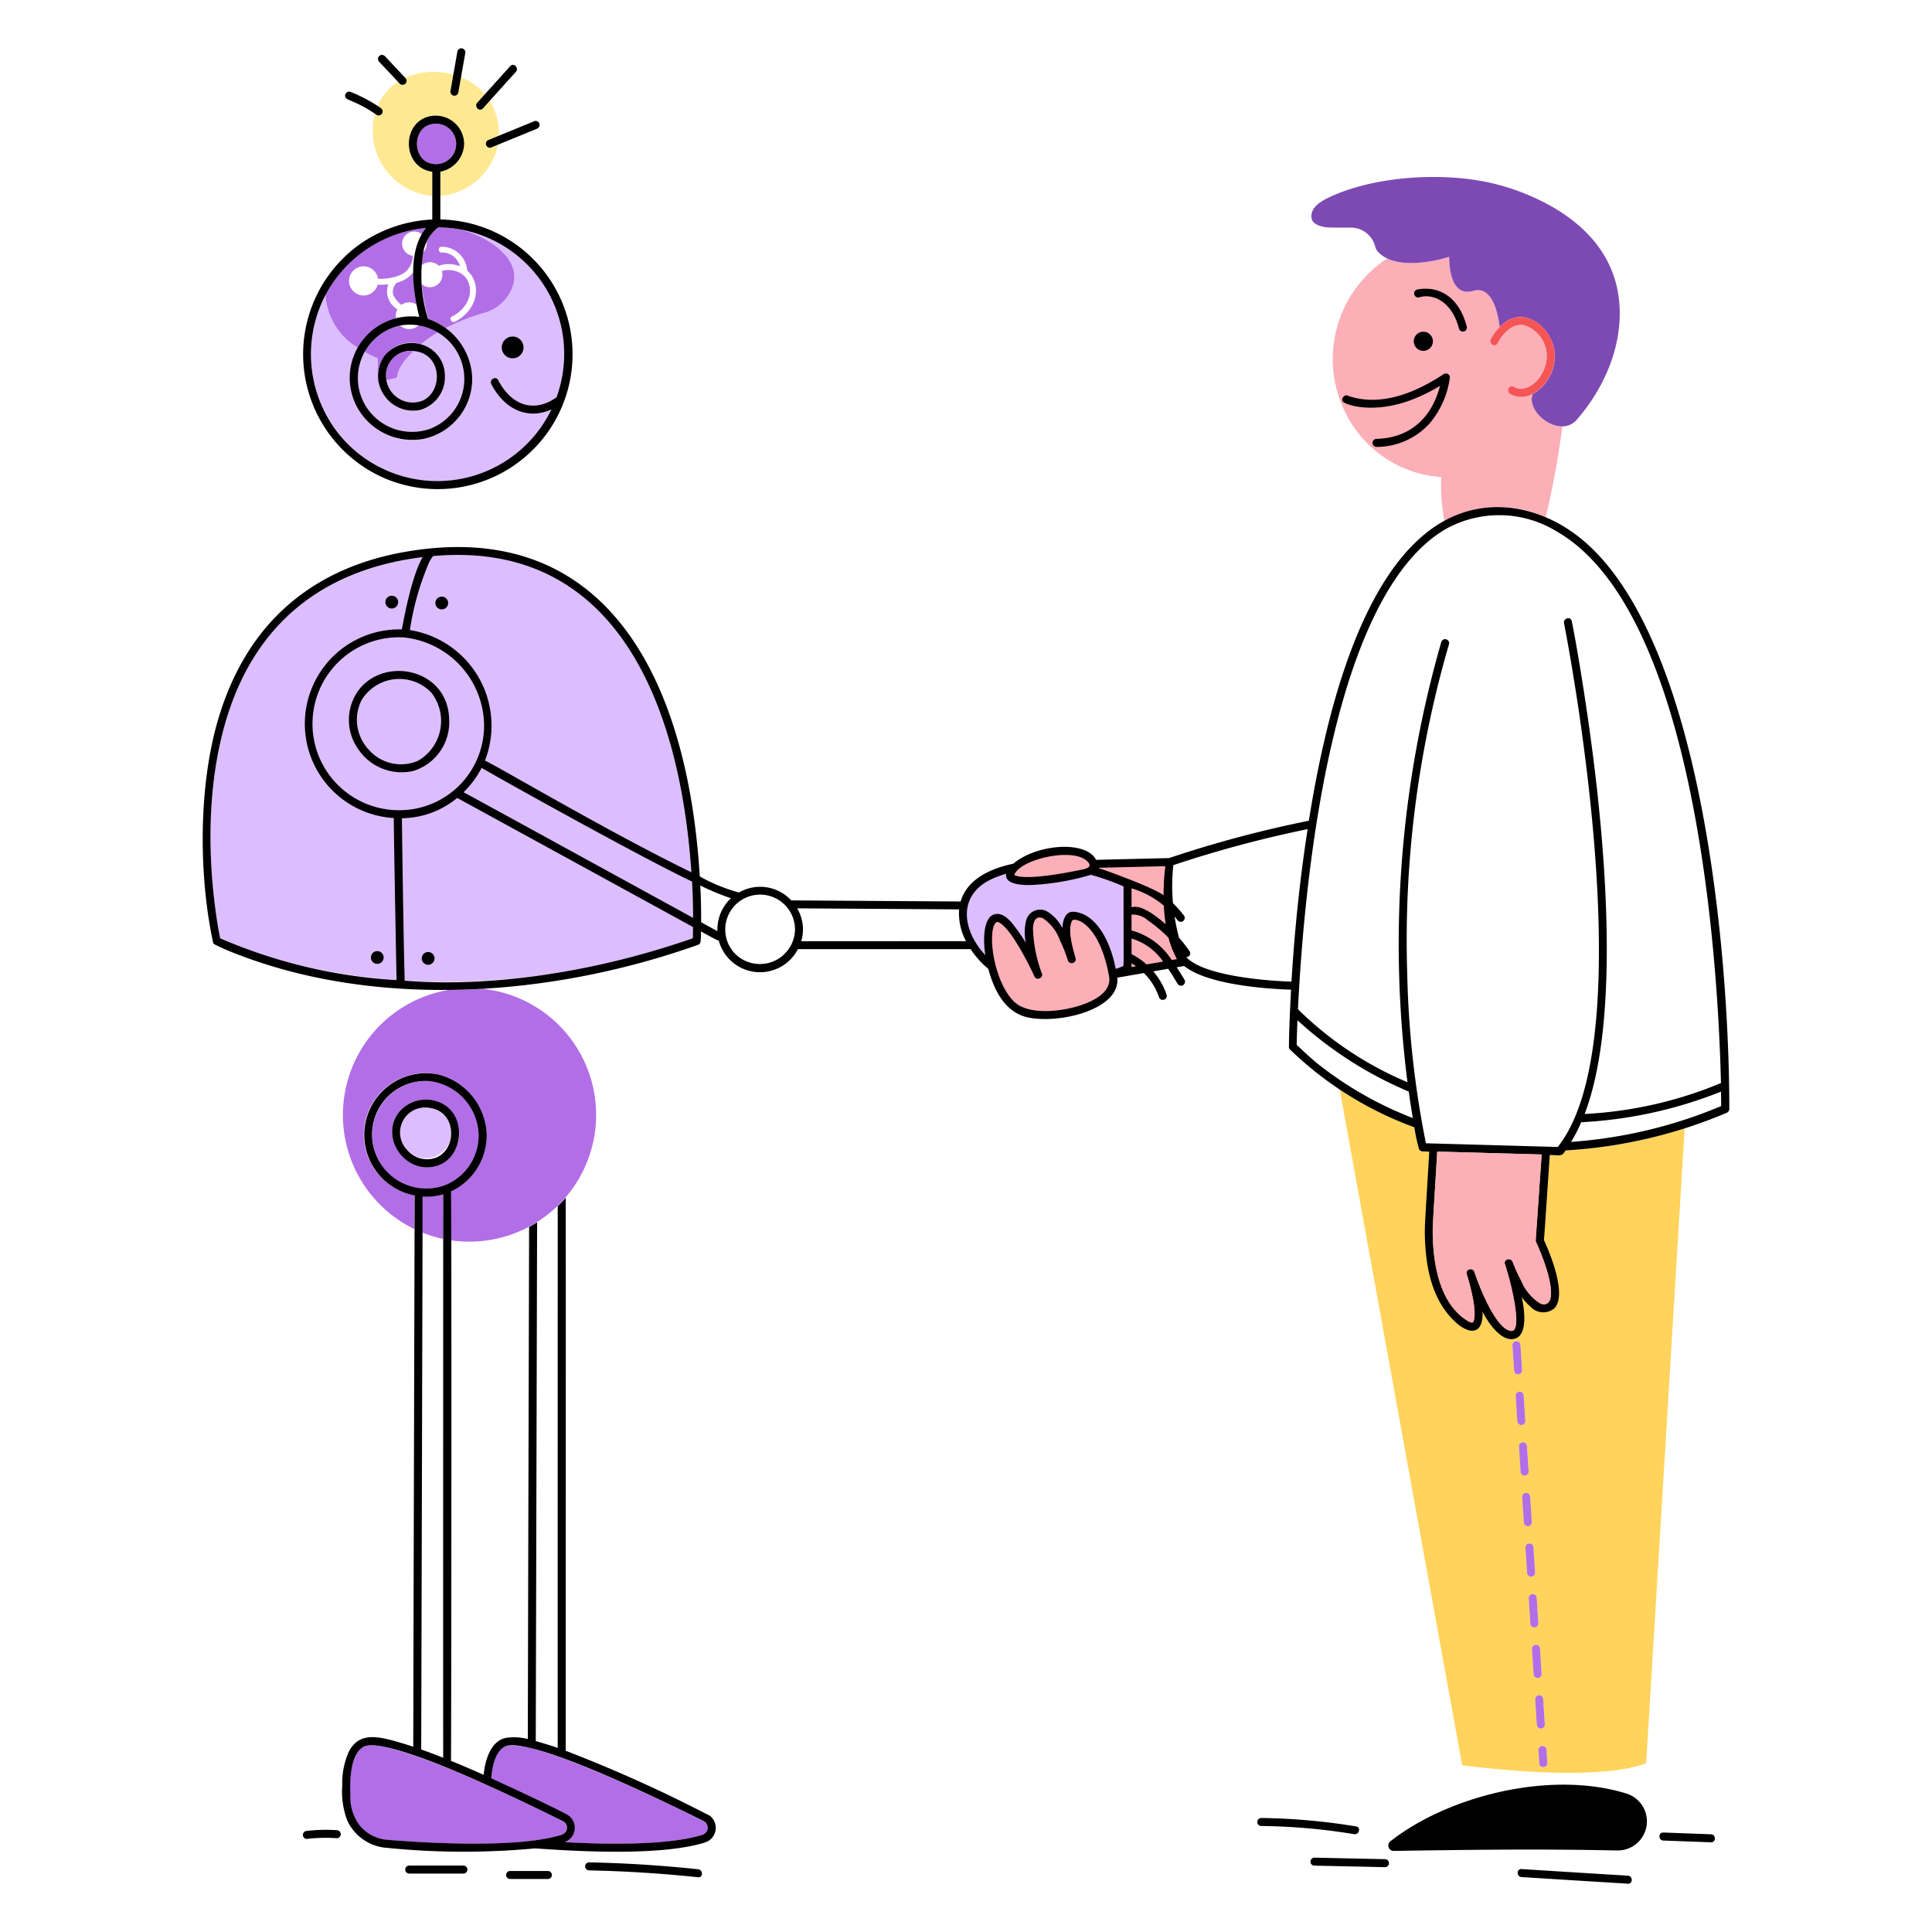 <svg xmlns="http://www.w3.org/2000/svg" viewBox="0 0 400 400" height="400" width="400"><defs></defs><path d="M89.694 115.128C126.4 111.672 140.622 143.962 143.142 180.6a131.894 131.894 0 0 1 0.296 13.65c-57.666 20.082 -96.876 0.484 -97.834 0.026 -0.502 -2.268 -0.928 -5.3 -1.2 -7.6 -1.674 -13.988 -1.02 -29.68 4.218 -42.76 1.778 -4.446 9.614 -25.826 41.072 -28.788z" fill="#dcbeff" stroke-width="1"></path><path d="M320.02 107.082a177.836 177.836 0 0 0 3.454 -18.824c-3.46 0.04 -7.32 -3.902 -6.122 -6.706a4.678 4.678 0 0 1 -4.728 -0.01c-0.912 -0.564 -0.072 -2 0.838 -1.434 2.856 1.75 7.154 -2.372 6.778 -7.052a6.868 6.868 0 0 0 -4 -5.488c-2.68 -1.146 -5.078 1.382 -6.152 3.522 -0.48 0.952 -1.914 0.112 -1.432 -0.84a9.816 9.816 0 0 1 1.846 -2.53c-0.348 -2.878 -1.544 -8.668 -5.506 -7.492 -5.22 1.556 -4.944 -7.052 -4.944 -7.052s-8.048 2.64 -12.838 0.338a24.876 24.876 0 0 0 -6.668 35.266 23.836 23.836 0 0 0 17.842 9.99 42 42 0 0 0 0.654 9.08 23.666 23.666 0 0 1 20.978 -0.768z" fill="#fcafb7" stroke-width="1"></path><path d="M335.226 62.358c-0.942 -9.674 -7.35 -16.286 -15.714 -20.546a46.888 46.888 0 0 0 -11.384 -4.054c-9.988 -2.152 -23.944 -1.272 -33.228 3.236 -1.566 0.768 -3.6 2.036 -3.378 4.064 0.164 1.638 2.57 2.016 3.84 2.046s2.712 0.032 4.166 0.022a5.2 5.2 0 0 1 5.2 3.94c0.22 1.042 1.52 2 2.482 2.448 4.79 2.312 12.838 -0.338 12.838 -0.338s-0.288 8.6 4.944 7.052c3.962 -1.176 5.158 4.626 5.506 7.492a8.976 8.976 0 0 1 1.168 -1.026c4.682 -3.382 10.63 2.09 10.222 7.528a9.104 9.104 0 0 1 -4.534 7.35c-1.578 3.706 5.568 9.324 9.09 5.334 5.824 -6.674 9.654 -15.59 8.782 -24.548z" fill="#7d4ab4" stroke-width="1"></path><path d="M311.676 66.694a10.74 10.74 0 0 0 -3.036 3.546c-0.48 0.952 0.952 1.8 1.434 0.84 1.074 -2.14 3.47 -4.678 6.152 -3.522a6.872 6.872 0 0 1 4 5.488c0.38 4.774 -3.986 8.78 -6.778 7.052 -0.912 -0.562 -1.74 0.87 -0.84 1.434a4.682 4.682 0 0 0 4.73 0.01 9.08 9.08 0 0 0 4.534 -7.35c0.426 -5.438 -5.522 -10.874 -10.196 -7.498z" fill="#f55555" stroke-width="1"></path><path d="m226.572 178.854 15.622 -0.38s-2.068 13.738 2.826 20.7L228.834 202z" fill="#fcafb7" stroke-width="1"></path><path d="M233.44 200.494v-17.506s-14.4 -7.616 -27.946 -1.974 -2.262 23.432 10.442 22.858 17.504 -3.378 17.504 -3.378z" fill="#dcbeff" stroke-width="1"></path><path d="M324.128 238.136c-0.768 1.142 -0.908 1.02 -1.922 1 -0.698 -0.022 -7.356 -0.2 -9.988 -0.282 0.078 0.2 0.23 3.13 0.216 2.928a0.826 0.826 0 0 1 -0.778 0.88h-0.056a0.834 0.834 0 0 1 -0.83 -0.778c-0.2 -3.102 -0.2 -2.844 -0.132 -3.07 -2 -0.05 -12.736 -0.348 -16.104 -0.45a0.836 0.836 0 0 1 -0.8 -0.6 40.15 40.15 0 0 1 -0.932 -4.4 75.748 75.748 0 0 1 -15.436 -7.812l25.356 139.92s27.098 3.8 38.102 -0.42l7.964 -131.524a94.6 94.6 0 0 1 -24.66 4.608zm-12.672 14.218 -0.338 -5.242a0.83 0.83 0 0 1 1.658 -0.102l0.338 5.242a0.83 0.83 0 0 1 -1.658 0.102zm0.676 10.478 -0.338 -5.242a0.83 0.83 0 0 1 1.658 -0.102l0.338 5.24a0.83 0.83 0 0 1 -1.658 0.104zm0.676 10.476 -0.338 -5.242a0.83 0.83 0 0 1 1.658 -0.1l0.338 5.24a0.83 0.83 0 0 1 -1.666 0.102zm0.664 10.474 -0.336 -5.242a0.83 0.83 0 0 1 1.656 -0.102l0.338 5.24a0.83 0.83 0 0 1 -1.658 0.104zm0.676 10.47 -0.338 -5.24a0.83 0.83 0 0 1 1.658 -0.102l0.338 5.242a0.83 0.83 0 0 1 -1.658 0.1zm0.676 10.478 -0.338 -5.24a0.83 0.83 0 0 1 1.658 -0.102l0.338 5.24a0.83 0.83 0 0 1 -1.658 0.102zm0.666 10.478 -0.338 -5.24a0.828 0.828 0 0 1 0.778 -0.882 0.848 0.848 0 0 1 0.88 0.778l0.338 5.242a0.83 0.83 0 0 1 -1.658 0.094zm0.676 10.472 -0.338 -5.242a0.83 0.83 0 0 1 1.658 -0.1l0.336 5.24a0.83 0.83 0 0 1 -1.656 0.102zm0.674 10.478 -0.338 -5.242a0.83 0.83 0 0 1 1.658 -0.102l0.338 5.242a0.83 0.83 0 0 1 -1.658 0.102zm0.676 10.476 -0.338 -5.24a0.832 0.832 0 0 1 1.66 -0.102l0.336 5.242a0.83 0.83 0 0 1 -1.658 0.1zm0.666 10.474 -0.338 -5.242a0.826 0.826 0 0 1 0.778 -0.88 0.848 0.848 0 0 1 0.88 0.778l0.338 5.24a0.83 0.83 0 0 1 -1.658 0.104zm0.518 8 -0.176 -2.754a0.832 0.832 0 0 1 1.66 -0.104l0.174 2.756a0.83 0.83 0 0 1 -1.658 0.092z" fill="#ffd35c" stroke-width="1"></path><path d="M99.984 22.444c-0.722 0.8 -1.884 -0.378 -1.178 -1.176 0.522 -0.584 1.054 -1.168 1.576 -1.752A12.8 12.8 0 0 0 95.438 16l-0.558 3.224a0.854 0.854 0 0 1 -1.024 0.584 0.866 0.866 0 0 1 -0.584 -1.024c0.2 -1.106 0.384 -2.222 0.58 -3.326a14.658 14.658 0 0 0 -9.962 0.664 0.854 0.854 0 0 1 0 1.168 0.836 0.836 0 0 1 -1.176 0c-0.102 -0.114 -0.216 -0.226 -0.318 -0.338a10.918 10.918 0 0 0 -4.218 5c0.2 0.132 0.42 0.266 0.614 0.4a0.83 0.83 0 1 1 -0.838 1.434c-0.102 -0.072 -0.216 -0.134 -0.318 -0.2a13.524 13.524 0 0 0 11.844 16.982v-4.99c-6.54 -0.872 -6.468 -11 0.246 -11.6a5.888 5.888 0 0 1 6.346 5.822 6.022 6.022 0 0 1 -4.924 5.764v5a13.334 13.334 0 0 0 11.948 -10.6c-0.512 0.2 -1.01 0.426 -1.52 0.63a0.834 0.834 0 0 1 -0.442 -1.6c0.718 -0.296 1.428 -0.6 2.146 -0.884a12.71 12.71 0 0 0 -1.884 -7.228c-0.46 0.518 -0.936 1.038 -1.412 1.562z" fill="#fee992" stroke-width="1"></path><path d="M89.05 88.774a11.082 11.082 0 0 0 7.074 -10.554 11.924 11.924 0 0 0 -5.436 -9.42 27.8 27.8 0 0 0 -3.538 2.478 0.146 0.146 0 0 1 0.038 0.012c6.93 1.886 6.162 12.086 -0.154 13.564a7.27 7.27 0 0 1 -8.634 -5.776 1.504 1.504 0 0 0 -0.184 0.054v-4.956a20.886 20.886 0 0 1 -2.736 -1.332 11.184 11.184 0 0 0 13.572 15.93z" fill="#dcbeff" stroke-width="1"></path><path d="M87.454 82.964c4.73 -2.13 3.636 -10.27 -1.86 -10.27 -4.26 4.26 -2.932 5.364 -3.586 5.552l-2 0.456a5.554 5.554 0 0 0 7.446 4.262z" fill="#dcbeff" stroke-width="1"></path><path d="M83.338 98.586a26.142 26.142 0 0 0 30.864 -13.8c-5.2 2.356 -9.932 -0.386 -12.438 -5.242 -0.49 -0.952 0.942 -1.782 1.434 -0.84 2.668 5.19 7.374 6.912 12.068 3.552A26.242 26.242 0 0 0 95.92 47.6c-1.97 -0.436 1.832 0.3 4.852 2.114 3.286 1.966 6.8 5.222 5.426 9.418a8.706 8.706 0 0 1 -5.662 5.57 43.834 43.834 0 0 0 -8.22 3.2 13.684 13.684 0 0 1 5.484 10.324 12.714 12.714 0 0 1 -10.102 12.662 12.87 12.87 0 0 1 -13.6 -18.908 13.654 13.654 0 0 1 -6.664 -10.942 26.314 26.314 0 0 0 15.904 37.548zm22.8 -28.918a2.262 2.262 0 1 1 -2.262 2.262 2.262 2.262 0 0 1 2.26 -2.262zm-17.302 159.698a5.178 5.178 0 0 0 -4.566 8.702 5.242 5.242 0 1 0 4.566 -8.702z" fill="#dcbeff" stroke-width="1"></path><path d="M312.434 241.774c-0.242 -3.724 -0.15 -2.528 -0.216 -2.928 -0.522 0 -1.038 -0.024 -1.56 -0.036a0.8 0.8 0 0 0 -0.042 0.318l0.174 2.752a0.824 0.824 0 1 0 1.644 -0.106zm6.064 94.282 -0.338 -5.242a0.83 0.83 0 0 0 -1.658 0.102l0.338 5.242a0.83 0.83 0 0 0 1.658 -0.102zm0.676 10.478 -0.336 -5.242a0.832 0.832 0 0 0 -1.66 0.102l0.338 5.24a0.83 0.83 0 0 0 1.658 -0.1zm-1.352 -20.956 -0.336 -5.24a0.846 0.846 0 0 0 -0.88 -0.778 0.824 0.824 0 0 0 -0.778 0.878l0.338 5.242a0.83 0.83 0 0 0 1.656 -0.102zm2.018 31.422 -0.338 -5.24a0.846 0.846 0 0 0 -0.88 -0.778 0.826 0.826 0 0 0 -0.778 0.88l0.338 5.242a0.83 0.83 0 0 0 1.658 -0.104zm-2.692 -41.894 -0.338 -5.242a0.846 0.846 0 0 0 -0.88 -0.778 0.826 0.826 0 0 0 -0.778 0.882l0.338 5.24a0.83 0.83 0 0 0 1.658 -0.102zm-1.348 -20.954 -0.338 -5.242a0.83 0.83 0 0 0 -1.658 0.102l0.338 5.24a0.83 0.83 0 0 0 1.658 -0.1zm-0.096 11.356a0.824 0.824 0 0 0 0.778 -0.88l-0.338 -5.24a0.83 0.83 0 0 0 -1.658 0.102l0.338 5.24a0.828 0.828 0 0 0 0.83 0.778 0.078 0.078 0 0 0 0.05 0zm4.48 56.732a0.832 0.832 0 0 0 -1.66 0.104l0.176 2.754a0.83 0.83 0 0 0 1.658 -0.102zM99.088 234.87a11.492 11.492 0 0 0 -10.38 -11.046 11.142 11.142 0 1 0 3.322 21.6 11.038 11.038 0 0 0 7.058 -10.554zM90 241.504c-6.312 1.48 -11.486 -6.2 -7.294 -11.364A7.042 7.042 0 1 1 90 241.504zm-2.506 6.212c0.01 1.302 -0.02 6.296 -0.02 7.484a25.942 25.942 0 0 0 4.29 1.31v-9.234a12.92 12.92 0 0 1 -4.27 0.44z" fill="#b26ee6" stroke-width="1"></path><path d="M100 204.732c-2.364 0.134 -4.738 0.2 -7.104 0.216a26.258 26.258 0 0 0 -7.088 49.526c0 -1.484 0 -6.132 0.02 -6.982a12.762 12.762 0 1 1 4.976 -25.03 13.36 13.36 0 0 1 9.94 12.4 12.834 12.834 0 0 1 -7.382 11.782c0.09 0.242 0.062 10.36 0.062 10.154A26.244 26.244 0 1 0 100 204.732zM74.084 71.98A12.76 12.76 0 0 1 82 65.92a2.752 2.752 0 0 1 0.286 -1.884 4.268 4.268 0 0 1 -1.894 -5.18 15.556 15.556 0 0 1 -2.2 0.092 3.016 3.016 0 1 1 0.072 -1.238 10.698 10.698 0 0 0 4.34 -0.666 4.33 4.33 0 0 0 2.856 -4.094 2.52 2.52 0 1 1 1.848 -4.498 7.058 7.058 0 0 1 0.85 -1.25 26.412 26.412 0 0 0 -20.762 13.83 13.694 13.694 0 0 0 6.688 10.948zm14.24 -21.804a2.534 2.534 0 0 1 -0.646 2 16.658 16.658 0 0 0 -0.4 2.784 2.6 2.6 0 0 1 3.562 0.062 6.226 6.226 0 0 1 4.38 0.112 3.78 3.78 0 0 0 -3.82 -2.848 0.616 0.616 0 0 1 -0.14 -1.2 5.322 5.322 0 0 1 5.476 4.954c2.894 2.438 2.516 7.96 -2.526 10.56 -0.706 0.368 -1.342 -0.706 -0.624 -1.074C97.822 63.338 98.2 59 95.96 57a4.86 4.86 0 0 0 -4.474 -0.89 2.6 2.6 0 0 1 -4.176 2.732 43.956 43.956 0 0 0 1.33 7.188 11.928 11.928 0 0 1 3.676 1.868 45.086 45.086 0 0 1 8.22 -3.2 8.706 8.706 0 0 0 5.664 -5.56c1.832 -5.6 -5.124 -10.156 -10.832 -11.628a25.738 25.738 0 0 0 -4.576 -0.426 7 7 0 0 0 -2.468 3.092zM80 78.702l2 -0.456c0.644 -0.216 -0.6 -1.358 3.586 -5.552A5.06 5.06 0 0 0 80 78.702z" fill="#b26ee6" stroke-width="1"></path><path d="M90.688 68.8a10.352 10.352 0 0 0 -3.956 -1.524 2.758 2.758 0 0 1 -3.89 0.124 11.308 11.308 0 0 0 -7.364 5.444 20.886 20.886 0 0 0 2.736 1.332v4.956a1.504 1.504 0 0 1 0.184 -0.054 6.8 6.8 0 0 1 8.752 -7.8 28.116 28.116 0 0 1 3.538 -2.478zm-8.936 -7.128a5.628 5.628 0 0 0 1.362 1.444 2.742 2.742 0 0 1 3.152 -0.052 32.542 32.542 0 0 1 -0.696 -6.684 0.248 0.248 0 0 1 -0.04 0.062 6.368 6.368 0 0 1 -3.42 2.108 3.172 3.172 0 0 0 -0.768 1.514 2.292 2.292 0 0 0 0.41 1.608zm6.5 -28.192a4.19 4.19 0 1 0 0.758 -7.688c-3.312 0.954 -3.582 6.058 -0.758 7.688zm57.602 343.692c-0.316 -0.216 -23 -11.642 -34.722 -14.896a15.766 15.766 0 0 0 -6.266 -0.8c-2.318 0.774 -3 4.288 -3.184 6.726 2 0.902 15.094 6.976 16.092 7.76a3.162 3.162 0 0 1 -0.89 5.456c7.71 0.42 20.6 0.768 28.05 -1.382a1.938 1.938 0 0 0 1.4 -0.93 1.492 1.492 0 0 0 -0.48 -1.934z" fill="#b26ee6" stroke-width="1"></path><path d="M117.2 379.086a1.512 1.512 0 0 0 -0.512 -1.914c-0.638 -0.44 -33.168 -16.772 -40.65 -15.786a2.828 2.828 0 0 0 -1.8 1.128c-1.8 2.16 -1.866 6.58 -1.73 9.376a9.712 9.712 0 0 0 1.966 6.132 8.294 8.294 0 0 0 5.62 2.906c9.562 0.702 26.46 1.746 35.664 -0.89a2.054 2.054 0 0 0 1.442 -0.952z" fill="#b26ee6" stroke-width="1"></path><path d="M230.328 201.62s-1.882 -12.038 -8.464 -12.038c0 0 -2.448 0.562 0 9.028 0 0 -3.2 -10.35 -7.156 -9.4s0.184 12.612 0.184 12.612 -6.4 -13.922 -9.224 -11.476 -0.184 16.564 5.64 19.01 20.904 -0.756 19.02 -7.736zm-7.37 -20.524c1.588 -0.308 4.504 -0.778 3.092 -2.928 -2.63 -4 -14.674 -1.354 -16.698 2.354 -1.872 3.42 9.78 1.328 13.606 0.574z" fill="#fcafb7" stroke-width="1"></path><path d="m313.114 252.252 -0.338 -5.242a0.83 0.83 0 0 0 -1.658 0.102l0.338 5.242a0.83 0.83 0 0 0 1.658 -0.102zm0.686 10.476 -0.338 -5.24a0.83 0.83 0 0 0 -1.658 0.102l0.338 5.242a0.83 0.83 0 0 0 1.658 -0.104zm1.33 20.95 -0.338 -5.24a0.83 0.83 0 0 0 -1.656 0.102l0.336 5.242a0.83 0.83 0 0 0 1.658 -0.104zm-0.664 -10.478 -0.338 -5.24a0.846 0.846 0 0 0 -0.88 -0.778 0.824 0.824 0 0 0 -0.778 0.878l0.338 5.242a0.83 0.83 0 0 0 1.658 -0.102z" fill="#b26ee6" stroke-width="1"></path><path d="M278.32 83.374c2.318 1.162 7.508 1.752 13.6 -0.47a36.26 36.26 0 0 0 6.224 -3.02c-1.776 6.768 -6.3 10.8 -13.184 10.984a0.83 0.83 0 0 0 0 1.658 14.86 14.86 0 0 0 11.034 -4.862 18.6 18.6 0 0 0 4.188 -9.51 0.834 0.834 0 0 0 -1.25 -0.718c-5.862 3.886 -12.984 6.786 -19.666 4.566a0.1 0.1 0 0 0 -0.04 0c-0.886 -0.618 -1.932 0.858 -0.906 1.372z" fill="#000000" stroke-width="1"></path><path d="M292.712 70.66a1.976 1.976 0 1 0 3.952 0 1.976 1.976 0 1 0 -3.952 0" fill="#000000" stroke-width="1"></path><path d="M293.778 61.58c2.638 -0.878 6.76 0.56 8.292 6.46a0.828 0.828 0 0 0 1.6 -0.44c-1.498 -5.8 -5.264 -8.098 -9.184 -7.8a7.4 7.4 0 0 0 -1.146 0.164 0.84 0.84 0 0 0 0.438 1.616zM90 241.504c6.4 -1.506 7 -11.702 0.148 -13.564a7.23 7.23 0 0 0 -7.442 2.2c-4.198 5.164 0.966 12.848 7.294 11.364zm-5.722 -3.436a5.178 5.178 0 0 1 4.566 -8.702c5.658 0.668 5.914 8.312 1.576 10.258a5.4 5.4 0 0 1 -6.15 -1.556zM93 149.1c-0.104 -10.532 -13.138 -13.31 -18.632 -6.368a10.42 10.42 0 0 0 -0.316 12.2 10.818 10.818 0 0 0 11.53 4.68A10.53 10.53 0 0 0 93 149.1zm-6.516 8.44a8.866 8.866 0 0 1 -10.166 -2.364 9 9 0 0 1 -1.432 -10.268 9.158 9.158 0 0 1 14.4 -1.516 9.482 9.482 0 0 1 -2.81 14.148zM79.74 73.486a7.054 7.054 0 0 0 -0.322 8.174 7.226 7.226 0 0 0 7.616 3.2 7.054 7.054 0 0 0 5.078 -7.034 6.708 6.708 0 0 0 -4.924 -6.53 0.126 0.126 0 0 1 -0.038 -0.012 7.244 7.244 0 0 0 -7.41 2.202zm6.136 -0.778c5.64 0.612 5.918 8.31 1.578 10.256A5.548 5.548 0 0 1 80 78.702a5.094 5.094 0 0 1 5.876 -5.994z" fill="#000000" stroke-width="1"></path><path d="M103.874 71.93a2.262 2.262 0 1 0 4.524 0 2.262 2.262 0 1 0 -4.524 0" fill="#000000" stroke-width="1"></path><path d="M79.06 98.76a27.918 27.918 0 1 0 12.11 -53.324v-9.898a6.026 6.026 0 0 0 4.924 -5.764 5.89 5.89 0 0 0 -6.348 -5.814c-6.73 0.6 -6.772 10.728 -0.246 11.6v9.888a28.4 28.4 0 0 0 -14.248 4.6A27.968 27.968 0 0 0 79.06 98.76zm9.2 -65.28c-2.826 -1.646 -2.538 -6.736 0.758 -7.688a4.19 4.19 0 1 1 -0.758 7.688zM67.414 61.032A26.43 26.43 0 0 1 88.176 47.2c-3.726 4.656 -2.836 12.6 -1.368 18.412a12.73 12.73 0 0 0 -12.57 19.2 13.012 13.012 0 0 0 13.43 6.06 12.706 12.706 0 0 0 10.104 -12.672 13.432 13.432 0 0 0 -9.162 -12.182 29.884 29.884 0 0 1 -0.962 -13.85 8.148 8.148 0 0 1 3.102 -5.088 26.2 26.2 0 0 1 24.476 35.168c-4.778 3.4 -9.44 1.56 -12.07 -3.552 -0.49 -0.952 -1.924 -0.112 -1.432 0.84 2.56 4.962 7.312 7.56 12.438 5.24a26.216 26.216 0 0 1 -43.866 5.252 26.502 26.502 0 0 1 -2.882 -28.996zm28.71 17.188a11.068 11.068 0 0 1 -7.074 10.554 11.256 11.256 0 0 1 -12.4 -3.424 11.116 11.116 0 0 1 6.2 -17.95 11.278 11.278 0 0 1 13.274 10.82zM146.98 375.944a289.988 289.988 0 0 0 -29.85 -13.462s0.02 -113.272 0 -114.5q-0.8 0.922 -1.658 1.762s-0.022 110.906 0 112.144a82.458 82.458 0 0 0 -4.546 -1.412c0 -0.84 0.266 -104.764 0.276 -107.4 -0.542 0.338 -1.094 0.666 -1.658 0.964 0 1.412 -0.276 104.784 -0.266 106.012a11.324 11.324 0 0 0 -4.478 -0.252c-3.15 0.6 -4.362 4.478 -4.658 7.658 -1.786 -0.8 -5.06 -2.214 -6.776 -2.888 0.086 -0.172 0.148 -117.57 0.02 -117.906a12.824 12.824 0 0 0 7.382 -11.784 13.332 13.332 0 0 0 -9.94 -12.4 12.76 12.76 0 1 0 -4.976 25.028c0 0.84 -0.308 112.78 -0.286 114.14a81.91 81.91 0 0 0 -2.314 -0.736c-4.8 -1.414 -8.828 -2.508 -11.036 1.77a15.764 15.764 0 0 0 -1.35 6.93 16.8 16.8 0 0 0 1.044 7.33 9.8 9.8 0 0 0 8.24 5.64 158.6 158.6 0 0 0 30.638 0.104c9.34 0.676 25.288 1.498 34.284 -0.964a5.914 5.914 0 0 0 1.658 -0.614 3.18 3.18 0 0 0 0.25 -5.164zm-67.364 -133.928a11.096 11.096 0 0 1 9.092 -18.2 11.534 11.534 0 0 1 10.38 11.046A11.074 11.074 0 0 1 92 245.424a11.224 11.224 0 0 1 -12.384 -3.408zm12.146 121.91c-1.504 -0.6 -3.018 -1.178 -4.554 -1.71 0 -1.014 0.306 -113.18 0.286 -114.48a12.058 12.058 0 0 0 4.27 -0.46s-0.032 115.144 -0.002 116.65zm-11.628 16.982a8.292 8.292 0 0 1 -5.62 -2.908 9.65 9.65 0 0 1 -1.966 -6.132c-0.154 -3.162 -0.06 -8.636 2.702 -10.2 2.63 -1.576 13.916 2.966 16.81 4.126 10.618 4.296 24.452 11.222 24.66 11.364a1.516 1.516 0 0 1 0.512 1.914 1.976 1.976 0 0 1 -1.4 0.932c-8.942 2.606 -26.522 1.638 -35.698 0.904zm66.232 -1.822a1.97 1.97 0 0 1 -1.4 0.932c-7.458 2.148 -20.312 1.8 -28.05 1.382a3.166 3.166 0 0 0 0.892 -5.456c-1.028 -0.8 -13.438 -6.566 -16.092 -7.76 0.164 -2.238 0.742 -5.4 2.702 -6.512 2.628 -1.576 13.924 2.97 16.8 4.128 10.58 4.266 24.4 11.17 24.662 11.352a1.572 1.572 0 0 1 0.486 1.934z" fill="#000000" stroke-width="1"></path><path d="M79.792 124.664a1.32 1.32 0 1 0 2.64 0 1.32 1.32 0 1 0 -2.64 0" fill="#000000" stroke-width="1"></path><path d="M90.142 124.848a1.32 1.32 0 1 0 2.64 0 1.32 1.32 0 1 0 -2.64 0" fill="#000000" stroke-width="1"></path><path d="M76.788 198.236a1.32 1.32 0 1 0 2.64 0 1.32 1.32 0 1 0 -2.64 0" fill="#000000" stroke-width="1"></path><path d="M87.322 198.426a1.32 1.32 0 1 0 2.64 0 1.32 1.32 0 1 0 -2.64 0" fill="#000000" stroke-width="1"></path><path d="M336.68 371.316c-15.784 -4.856 -36.904 0.542 -48.82 9.91a1.114 1.114 0 0 0 0.718 1.986c17.4 -0.266 30.444 -0.42 46.24 -0.092a6.03 6.03 0 0 0 1.862 -11.804zM77.974 23.786a0.834 0.834 0 0 0 1.136 -0.298 0.844 0.844 0 0 0 -0.296 -1.136A31.526 31.526 0 0 0 72.508 19a0.842 0.842 0 0 0 -1.024 0.584c-0.354 1.35 1.646 0.816 6.49 4.202zm4.76 -6.49a0.83 0.83 0 1 0 1.178 -1.168c-1.414 -1.504 -2.826 -3.02 -4.238 -4.514a0.838 0.838 0 0 0 -1.178 0 0.856 0.856 0 0 0 0 1.176c0.444 0.474 3.63 3.836 4.238 4.506zm12.146 1.934c0.184 -1.074 1.152 -6.532 1.438 -8.18a0.856 0.856 0 0 0 -0.584 -1.022 0.834 0.834 0 0 0 -1.022 0.582c-0.288 1.618 -1.244 7.074 -1.44 8.18a0.834 0.834 0 0 0 1.608 0.44zm5.104 3.214c0.47 -0.522 5.016 -5.578 6.828 -7.574 0.716 -0.788 -0.462 -1.966 -1.178 -1.178 -1.75 1.946 -6.306 7 -6.828 7.576 -0.706 0.798 0.46 1.974 1.178 1.176zm1.15 6.536a0.834 0.834 0 0 0 0.442 1.6c0.51 -0.2 6.914 -2.83 9.6 -3.936a0.834 0.834 0 0 0 -0.44 -1.6c-2.482 1.024 -8.886 3.636 -9.602 3.936zM95.98 386.242h-11.29a0.83 0.83 0 0 0 0 1.658h11.29a0.83 0.83 0 0 0 0 -1.658zm17.496 1.126h-7.904a0.83 0.83 0 0 0 0 1.658h7.904a0.83 0.83 0 0 0 0 -1.658zm31.058 -0.358c-7.504 -0.8 -15.048 -1.28 -22.6 -1.424a0.83 0.83 0 0 0 0 1.658c7.544 0.154 15.088 0.626 22.6 1.424 1.066 0.112 1.054 -1.546 0 -1.658zm-74.81 -8.088a33.362 33.362 0 0 0 -6.224 0.154 0.83 0.83 0 0 0 0 1.658 33.2 33.2 0 0 1 6.224 -0.154 0.83 0.83 0 0 0 0.828 -0.828 0.846 0.846 0 0 0 -0.828 -0.83zm217.062 6q-7.342 -0.15 -14.68 -0.318a0.83 0.83 0 0 0 0 1.658q7.338 0.152 14.68 0.318a0.83 0.83 0 0 0 0 -1.658zm-6 -6.778a130.968 130.968 0 0 0 -19.684 -1.75 0.83 0.83 0 0 0 0 1.658 126.056 126.056 0 0 1 19.244 1.69c1.054 0.174 1.494 -1.424 0.44 -1.598zm56.252 10.196q-11.01 -0.668 -22.02 -1.372c-1.064 -0.06 -1.064 1.6 0 1.658q11.01 0.694 22.02 1.372c1.064 0.062 1.064 -1.598 0 -1.658zm17.208 -8.568c-3.296 -0.126 -6.582 -0.246 -9.878 -0.368 -1.064 -0.04 -1.064 1.618 0 1.658l9.878 0.368c1.064 0.04 1.064 -1.618 0 -1.658zm-144.26 -198.616c0.014 -0.03 0.014 -0.05 0 0z" fill="#000000" stroke-width="1"></path><path d="M328.112 112.18c-8.324 -7.2 -19.486 -9.614 -29.084 -4.35 -17.66 9.71 -24.856 42.148 -28.048 62.096a240.2 240.2 0 0 0 -28.94 7.73c-4.514 0.112 -14.588 0.348 -15.11 0.368 -2.098 -4.142 -12.472 -3.216 -17.122 0.788 -4.766 1.028 -9.532 3.154 -10.916 7.832l-35.072 -0.226a8.764 8.764 0 0 0 -10.82 -1.638 35 35 0 0 1 -8.118 -3.326c-2.54 -41.636 -19.812 -74.168 -60.6 -67.266 -19.436 3.276 -33.286 14.672 -39.186 35 -4.172 14.38 -3.814 32.718 -1.014 45.78a0.676 0.676 0 0 0 0.4 0.584 47.06 47.06 0 0 0 4.6 2c28.688 11.146 64.47 9.06 95.378 -1.914 0.702 -0.254 0.632 -0.648 0.666 -2.8 0.298 0.166 3.368 1.88 3.696 1.936a8.84 8.84 0 0 0 16.378 1.74h35.76a18.432 18.432 0 0 0 3.66 4.08c1.294 4.828 3.736 9.31 8.624 10.138 6.882 1.186 18.772 -1.97 18.068 -8.312l5.52 -0.964a12.908 12.908 0 0 1 3.09 4.896 0.832 0.832 0 1 0 1.6 -0.442 14.846 14.846 0 0 0 -2.746 -4.8l3.082 -0.536c0.7 1.038 1.338 2.098 1.938 3.1a0.83 0.83 0 0 0 1.432 -0.84 71.146 71.146 0 0 0 -1.6 -2.566l1.542 -0.27c4.662 3.744 16.11 4.712 22.132 4.904 -0.126 2.308 -0.44 8.482 -0.44 11.916 0 0.2 0.064 0.27 0.216 0.47a72.974 72.974 0 0 0 25.746 16.104 37.142 37.142 0 0 0 0.93 4.4 0.842 0.842 0 0 0 0.8 0.6c0.452 0.012 0.902 0.022 1.362 0.042 -0.908 15.268 -0.966 15.32 -0.91 17.464 0.122 5.364 1.054 11.28 4.38 15.662 3.532 4.65 7.742 5.848 7.566 0.03 1.316 2.532 4.028 6.4 6.746 5.54 2.62 -0.834 1.936 -5.888 1.372 -8.58a10.814 10.814 0 0 0 1.842 2.018 3.578 3.578 0 0 0 4.924 0.286c2.556 -2.7 -0.674 -10.858 -2.18 -14.106 0.042 -0.158 1.2 -17.4 1.2 -17.618 2.366 0.054 2.426 0.372 3.286 -0.952a100.166 100.166 0 0 0 33.29 -7.76 0.852 0.852 0 0 0 0.6 -0.8c0.012 -31.902 -5.512 -96.288 -29.92 -117.438zM89.694 115.128C126.422 111.818 140.642 143.96 143.142 180.6c-17.32 -8.4 -42.098 -23.106 -42.742 -23.106a20.026 20.026 0 0 0 -15.534 -27.04 56.186 56.186 0 0 1 4.038 -14.148 5.376 5.376 0 0 1 0.79 -1.178zM45.6 194.28c-0.502 -2.268 -0.928 -5.3 -1.2 -7.6 -1.674 -13.988 -1.02 -29.68 4.218 -42.76 6.47 -16.13 19.416 -26.164 38.89 -28.57 -2.046 3.494 -3.58 10.986 -4.308 14.966a19.542 19.542 0 0 0 -1.67 39.044c0.012 4.2 0.554 33.136 0.574 33.556A107.622 107.622 0 0 1 45.6 194.28zm37 -26.534a17.902 17.902 0 1 1 0.964 -35.778 18.512 18.512 0 0 1 16.654 17.75 17.53 17.53 0 0 1 -17.618 18.028zm60.838 26.508c-22.2 7.732 -43.784 10.098 -59.648 8.784 -0.216 -6.86 -0.554 -30 -0.574 -33.634a18.252 18.252 0 0 0 11.444 -4.2c1.72 0.942 48.318 26.442 48.82 26.728 -0.01 0.762 -0.012 1.544 -0.042 2.322zM95.976 164.03a19.692 19.692 0 0 0 3.736 -5.046c6.828 3.938 34.03 19.03 43.562 23.528 0 0.216 0.2 2.768 0.226 7.524 -21.12 -11.556 -45.63 -25.02 -47.524 -26.006zm128.304 13.698c0.45 0.234 1.29 0.8 1.3 1.412 0.03 0.686 -1.558 0.898 -2.058 1 -2.6 0.54 -11.142 2.212 -13.514 1.032l-0.02 0.012v-0.032c1.15 -3.068 10.656 -5.386 14.292 -3.424zm-75.742 15.058c-1.126 -0.614 -2.252 -1.228 -3.38 -1.854a116.33 116.33 0 0 0 -0.174 -7.6 53.184 53.184 0 0 0 6.348 2.642 8.858 8.858 0 0 0 -2.794 6.812zm3.2 4.166a7.22 7.22 0 1 1 12.858 -4.514 7.264 7.264 0 0 1 -12.866 4.514zm14.148 -2.088a8.464 8.464 0 0 0 -0.85 -6.8l33.536 0.216a12.326 12.326 0 0 0 1.428 6.584zm55.964 13.8c-3.634 0.87 -9.34 1.296 -11.976 -1.36 -2.862 -2.88 -4.466 -8.728 -4.484 -12.756s1.362 -3.684 1.116 -3.684c2.478 0.618 6.63 9.03 7.698 11.352 0.388 0.85 1.832 0.246 1.514 -0.634a29.1 29.1 0 0 1 -1.852 -9.428c0.122 -2.124 1.078 -2.488 2.068 -2.028a9.152 9.152 0 0 1 3.49 4.514 29.366 29.366 0 0 1 1.668 4.188 0.83 0.83 0 0 0 1.6 -0.44c-0.568 -2 -1.718 -5.79 -0.736 -7.75 0.338 -0.686 4.448 -0.062 6.826 7.954a25.108 25.108 0 0 1 0.778 3.266c1.024 4.082 -4.686 6.09 -7.718 6.814zm10.658 -8.64a9.252 9.252 0 0 1 -1.512 0.564c-0.936 -4.964 -3.68 -11.374 -8.664 -11.814 -1.698 -0.148 -2.308 1.664 -2.366 3.37a8.712 8.712 0 0 0 -2.978 -3.318 2.97 2.97 0 0 0 -4.524 1.74 10.4 10.4 0 0 0 -0.082 4.638 36.36 36.36 0 0 0 -1.854 -2.784c-0.92 -1.24 -2.302 -3.184 -4.042 -3.2 -2.98 -0.016 -3 5.368 -2.48 8.542 -4.866 -5.2 -5.976 -12.8 1.948 -16.036 0.784 -0.32 1.574 -0.6 2.37 -0.836 -0.338 1.568 1.528 2.728 6.872 2.228a51.428 51.428 0 0 0 10.674 -2 50.304 50.304 0 0 1 6.75 2.4c-0.008 16.7 0.086 16.464 -0.12 16.514zm-5 -20.278v-0.082c4.258 -0.102 13.44 -0.328 13.768 -0.328a47.3 47.3 0 0 0 -0.37 6.024c-2.416 -1.76 -12.364 -5.302 -13.404 -5.606zm13.85 11.624c-1.748 -1.526 -5.044 -4.2 -7.082 -3.516V183.92a18.618 18.618 0 0 1 6.68 3.578 36.628 36.628 0 0 0 0.396 3.88zm-7.092 8.848v-0.776c0.318 0.2 0.63 0.4 0.93 0.612zm3.118 -0.546a14.56 14.56 0 0 0 -3.108 -2.124V194.32a11.944 11.944 0 0 1 6.52 4.764zm5.2 -0.91a14.274 14.274 0 0 0 -8.316 -6.118v-3.278a4.542 4.542 0 0 1 3.378 1.188 27.132 27.132 0 0 1 4.29 3.62 18.866 18.866 0 0 0 1.74 4.4zm3 -0.618a0.77 0.77 0 0 0 0.706 -1.2 30.732 30.732 0 0 0 -2.2 -2.824 44.354 44.354 0 0 1 -0.902 -4.366c0.188 0.228 0.372 0.46 0.55 0.7a0.864 0.864 0 0 0 1.136 0.296 0.834 0.834 0 0 0 0.296 -1.136 20.484 20.484 0 0 0 -2.316 -2.6 39.746 39.746 0 0 1 0.074 -7.898 240.822 240.822 0 0 1 27.8 -7.454c-1.72 11.21 -2.68 20.968 -3.348 31.572 -5.288 -0.162 -18.222 -1.19 -21.78 -5.082zm27.282 22.13c-1.546 -1.238 -2.958 -2.6 -4.4 -3.942 0 -0.92 0.124 -4.32 0.154 -5.098A80.312 80.312 0 0 0 291.668 226c0.358 2.612 0.8 5.276 0.83 5.476a74.92 74.92 0 0 1 -19.624 -11.194zm48.226 47.98c-0.102 1.28 -0.83 2.17 -2.182 1.618a10.026 10.026 0 0 1 -3.982 -4.76 31.4 31.4 0 0 1 -1.76 -3.84c-0.368 -0.982 -1.934 -0.572 -1.6 0.452 1.774 5.442 3.528 14.036 1.31 13.818 -3.11 -0.21 -6.642 -9.18 -7.618 -12.2 -0.326 -1.014 -1.924 -0.584 -1.6 0.44 0.734 2.33 2 7.172 1.526 9.336 -0.166 0.696 -0.234 1.078 -1.66 0.144 -5.232 -3.436 -6.708 -10.856 -6.888 -17.148 -0.076 -2.422 0.054 -3.07 0.912 -17.688 2.364 0.06 19.306 0.532 21.63 0.6 -0.41 5.742 -0.8 11.46 -1.2 17.182 -0.076 1.024 -0.074 0.67 0.388 1.72 1.13 2.558 2.974 7.49 2.732 10.334zm2.456 -32.226a15.54 15.54 0 0 1 -1.034 1.444c-1.162 -0.04 -26.424 -0.738 -27.292 -0.768a199.738 199.738 0 0 1 -3.868 -35.04 218.936 218.936 0 0 1 8.65 -68.302 0.83 0.83 0 0 0 -1.6 -0.44 226.18 226.18 0 0 0 -7 91.14 71.914 71.914 0 0 1 -22.674 -15.11c1.328 -27.232 7.024 -85.764 30.648 -99.452a22.772 22.772 0 0 1 22.912 0.522c27.54 15.79 33.258 82.438 34.016 114.214a84.232 84.232 0 0 1 -28.222 6.4c6.742 -17.672 4.624 -48.536 2.558 -67.236 -1.818 -16.428 -4.724 -32.642 -5.24 -34.816 -0.2 -1.012 -1.7 -0.624 -1.6 0.358 0.02 0.216 16.44 82.212 -0.246 107.094zm1.73 0.378a29.662 29.662 0 0 0 2.088 -4.062 90.162 90.162 0 0 0 28.95 -6.338c0 0.188 0.036 2.814 0.04 2.99a97.722 97.722 0 0 1 -31.07 7.418z" fill="#000000" stroke-width="1"></path><path d="M319.2 239.026c-0.41 5.742 -0.8 11.46 -1.2 17.182 -0.076 1.024 -0.074 0.67 0.388 1.72 1.122 2.558 2.966 7.49 2.724 10.334 -0.102 1.28 -0.83 2.17 -2.182 1.618a10.026 10.026 0 0 1 -3.982 -4.76 31.4 31.4 0 0 1 -1.76 -3.84c-0.368 -0.982 -1.934 -0.572 -1.6 0.452 1.774 5.442 3.528 14.036 1.31 13.818 -3.11 -0.21 -6.642 -9.18 -7.618 -12.2 -0.326 -1.014 -1.924 -0.584 -1.6 0.44 0.734 2.33 2 7.172 1.526 9.336 -0.166 0.696 -0.234 1.078 -1.66 0.144 -5.232 -3.436 -6.708 -10.856 -6.888 -17.148 -0.076 -2.422 0.054 -3.07 0.912 -17.688z" fill="#fcafb7" stroke-width="1"></path></svg>